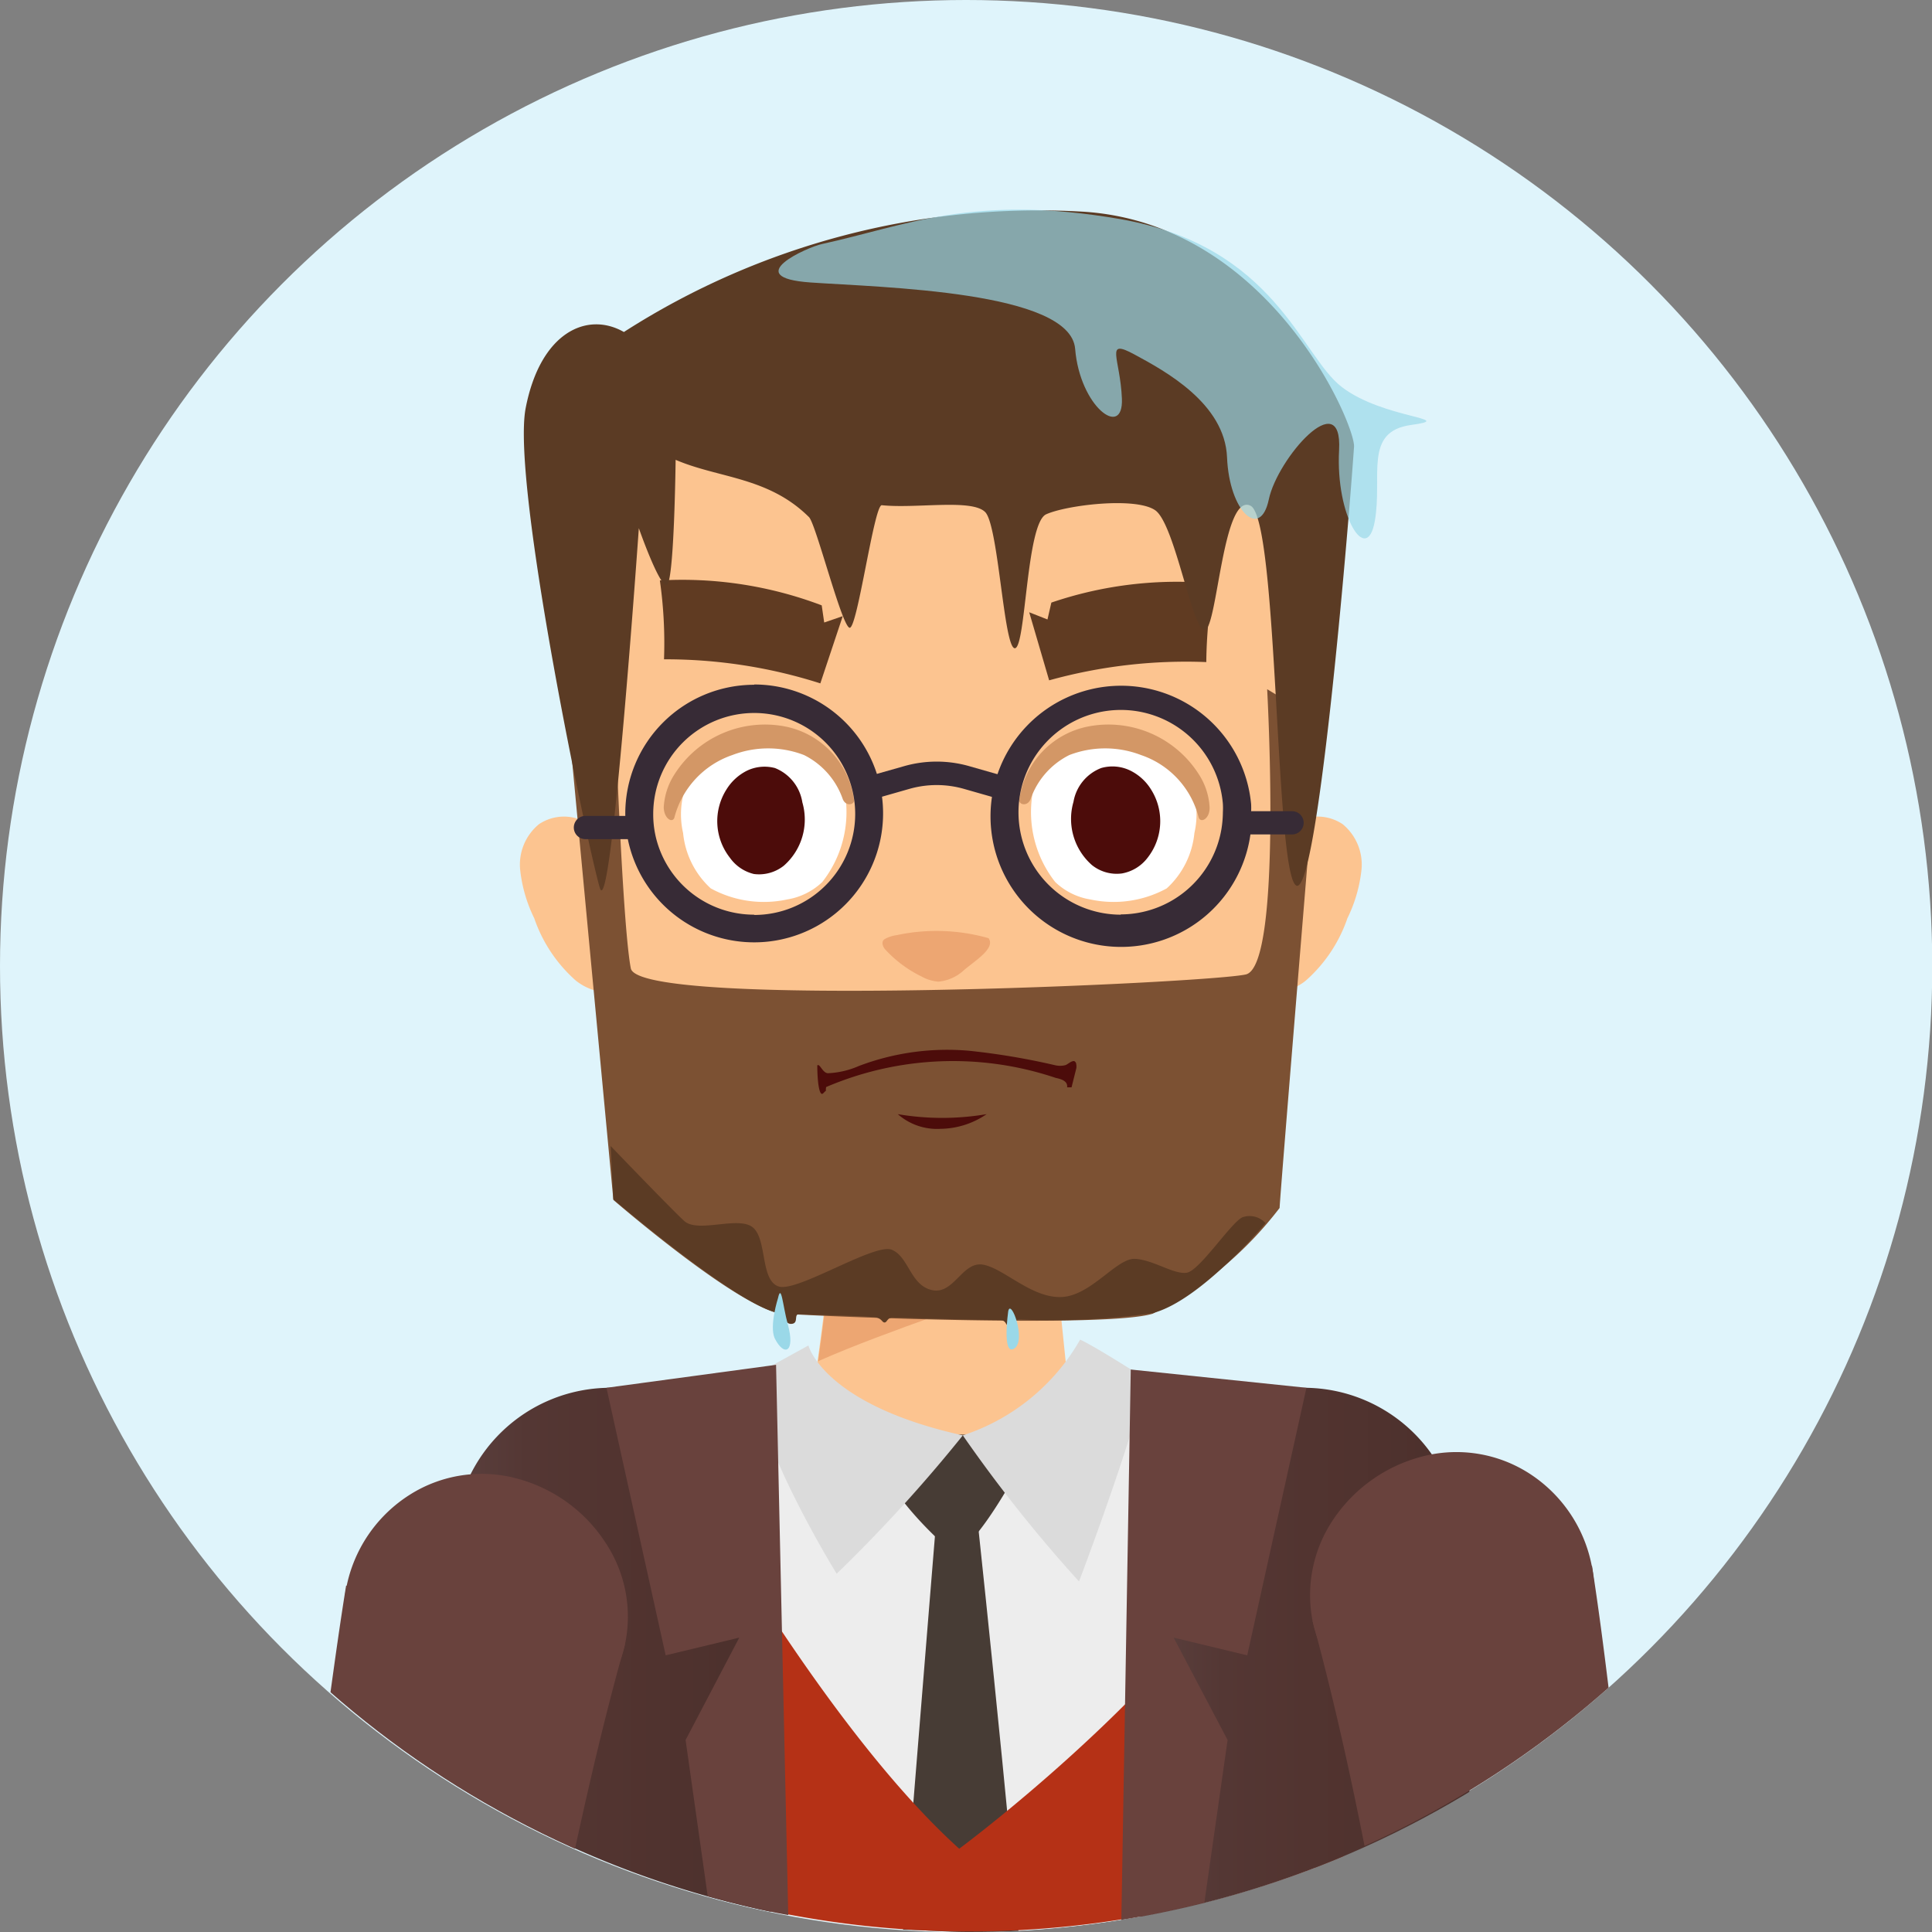 <svg xmlns="http://www.w3.org/2000/svg" xmlns:xlink="http://www.w3.org/1999/xlink" viewBox="0 0 69.83 69.83"><rect x="0" y="0" width="69.83" height="69.83" fill="#808080" stroke="none"/><defs><clipPath id="a"><circle cx="34.98" cy="34.92" r="34.92" style="fill:none"/></clipPath><linearGradient id="b" x1="16.08" y1="59.63" x2="27.86" y2="59.63" gradientUnits="userSpaceOnUse"><stop offset="0" stop-color="#5b413f"/><stop offset="0.25" stop-color="#543734"/><stop offset="0.51" stop-color="#523430"/><stop offset="0.87" stop-color="#4d312d"/><stop offset="1" stop-color="#4a2f2b"/></linearGradient><linearGradient id="c" x1="41.23" y1="59.71" x2="53.11" y2="59.71" xlink:href="#b"/></defs><title>portrait-lost_1</title><circle cx="34.92" cy="34.92" r="34.92" style="fill:#dff4fb"/><g style="clip-path:url(#a)"><path d="M41.71,50.27h0v1.53c0,.17,0,.34,0,.5a9.82,9.82,0,0,1-.15,1.14,9,9,0,0,1-.39,1.42l-.1.27,0,.06a1.08,1.08,0,0,1-.08.19l0,.08-.08.17s0,0,0,.08-.07.16-.11.23l-.11.2-.09.17a.64.64,0,0,0-.08.14.61.61,0,0,1-.07.1.57.57,0,0,1-.08.13l0,0-.09.14-.22.33a.83.83,0,0,0-.08.12l-.08.1-.18.23-.08.1c-.22.27-.45.53-.68.77l-.14.14s0,0,0,0a1.14,1.14,0,0,1-.11.11c-.18.18-.36.35-.55.51l-.15.13c-.42.36-.84.67-1.24.95l-.15.1c-.4.26-.78.49-1.13.68l-.18.11-.19.09-.11.06-.76.37-.24.1h0l-.08,0-.06,0h0l-.27-.11-.14-.07,0,0c-.29-.13-.68-.32-1.12-.57L31.86,61c-.23-.13-.48-.28-.74-.45h0a16.09,16.09,0,0,1-1.48-1.1l-.13-.12c-.24-.21-.48-.43-.71-.66l-.21-.21-.09-.1a8.55,8.55,0,0,1-.67-.78l-.13-.17-.09-.11L27.43,57l-.09-.14a.57.57,0,0,1-.08-.13l-.11-.16-.09-.15L27,56.35l-.14-.25L26.78,56h0l-.06-.12-.06-.12-.08-.17c0-.06,0-.11-.07-.17s0,0,0-.08l-.07-.18-.09-.23a10.33,10.33,0,0,1-.4-1.43,8.07,8.07,0,0,1-.14-1.14h0c0-.17,0-.33,0-.5V50.28h16Z" style="fill:#facaa7"/><path d="M41.15,54.87c-1.82,5-7.42,7.05-7.42,7.05s-5.6-2.08-7.42-7a29.37,29.37,0,0,0,7.42.88A28.89,28.89,0,0,0,41.15,54.87Z" style="fill:#fff"/><path d="M48.92,57.11s-5.79,2.75-16.22,2.42-14.61-2.86-14.61-2.86c1.14-1.29,8-4.11,10.27-5l.74-.29c.32-.1,1.15-8,1.15-8h7.67l.83,8.1.74.29A49.88,49.88,0,0,1,48.92,57.11Z" style="fill:#fcc490"/><path d="M38.21,45.91c-2.55,1.07-6.12,2.17-8.64,3.29.34-2.37.71-5.85.71-5.85H38Z" style="fill:#eda672"/><path d="M21.15,23.35c-.52,3.52.56,13.48,3.93,17.22s6.87,5,9.21,5.12,7.7-3,10.34-7.43c3.19-5.34,2.91-15.47,2.25-19.4s-7.3-7.58-13.66-6.55S22.46,14.56,21.15,23.35Z" style="fill:#fcc490"/><path d="M35.73,33.91a6.87,6.87,0,0,0-3.32-.11,1.21,1.21,0,0,0-.43.14c-.13.08-.09.24,0,.36a4.39,4.39,0,0,0,1.34,1,1.44,1.44,0,0,0,.6.18,1.55,1.55,0,0,0,.87-.37C35.19,34.75,36,34.29,35.73,33.91Z" style="fill:#eda672"/><path d="M46,30.44a2.19,2.19,0,0,1,1.14-.85,1.62,1.62,0,0,1,1.39.2,1.89,1.89,0,0,1,.68,1.64,5.23,5.23,0,0,1-.51,1.76,5.29,5.29,0,0,1-1.5,2.25,2,2,0,0,1-2.51,0Z" style="fill:#fcc490"/><path d="M22,30.44a2.13,2.13,0,0,0-1.13-.85,1.62,1.62,0,0,0-1.39.2,1.89,1.89,0,0,0-.68,1.64,5.23,5.23,0,0,0,.51,1.76,5.29,5.29,0,0,0,1.5,2.25,2,2,0,0,0,2.5,0Z" style="fill:#fcc490"/><path d="M29.7,21.88a14.22,14.22,0,0,0-5.85-.9A16,16,0,0,1,24,23.83a18.36,18.36,0,0,1,5.65.87l.81-2.43-.67.23Z" style="fill:#603b22"/><path d="M38,21.78a14.09,14.09,0,0,1,5.87-.69,16.86,16.86,0,0,0-.27,2.84,18.49,18.49,0,0,0-5.68.66l-.72-2.46.66.26Z" style="fill:#603b22"/><path d="M20.63,27l1.54,16.37s4.62,4,6.13,4.11,11.75.52,13.37,0a13.52,13.52,0,0,0,4.58-3.82c0-.29,1.43-17.61,1.43-17.61L45.8,24.91s.56,10-.77,10.31S23.09,36.49,22.8,35s-.54-8.39-.54-8.39Z" style="fill:#7c5133"/><path d="M35.28,56.55a5.77,5.77,0,0,1-2.23.16,1.61,1.61,0,0,1-1.39-.82A1.42,1.42,0,0,1,32,54.52c.31-.37.75-.6,1.06-1a7.07,7.07,0,0,0,1.16,2.37c.24-.77.54-1.6.78-2.37a3.36,3.36,0,0,1,1.13,1,1.31,1.31,0,0,1,.1,1.44A1.7,1.7,0,0,1,35.28,56.55Z" style="fill:#f2f2f2"/><path d="M35.66,40.27a9.6,9.6,0,0,1-3.21,0A2.15,2.15,0,0,0,34,40.8,3,3,0,0,0,35.66,40.27Z" style="fill:#4c0c0a"/><path d="M38.57,39.3l.16,0,.17-.68a.38.38,0,0,0,0-.15.13.13,0,0,0-.08-.12c-.12,0-.22.12-.32.15a.78.78,0,0,1-.37,0,25.32,25.32,0,0,0-3.09-.52,9,9,0,0,0-4,.55,3.1,3.1,0,0,1-1.11.26c-.2,0-.3-.37-.39-.28,0,.5.06,1.17.22,1s.06,0,.1-.22a11.65,11.65,0,0,1,8.3-.33C38.35,39,38.6,39.07,38.57,39.3Z" style="fill:#4c0c0a"/><path d="M22.55,12A27.75,27.75,0,0,1,39.13,7.65c6.79.41,9.87,7.74,9.81,8.5C48.7,19.58,47.6,32.54,46.84,32S46.2,18.78,45.2,18.28,44,22.69,43.55,22.77s-1.08-3.84-1.8-4.33-3.22-.18-3.94.15-.73,4.84-1.13,4.84-.59-4.43-1.07-4.92-2.49-.12-3.74-.25c-.28,0-.88,4.46-1.16,4.43s-1.22-3.76-1.47-4c-1.47-1.46-3.26-1.4-4.82-2.07,0,0-.05,4.53-.33,4.53s-1-2.06-1-2.06-1,14.36-1.41,13S18.47,17.49,19,14.75,21.22,11.24,22.55,12Z" style="fill:#5b3b24"/><path d="M22.07,41.42s2.16,2.25,2.66,2.71,2-.21,2.5.25.25,1.91.92,2.12,3.46-1.58,4.08-1.33.67,1.29,1.46,1.46,1.09-1.05,1.84-.92,1.75,1.21,2.83,1.17,2-1.42,2.67-1.38,1.41.58,1.87.5,1.58-1.79,2-2a.77.77,0,0,1,.84.21S43.41,47,41.67,47.46a25.22,25.22,0,0,1-4.8.23c-.41,0-.27.22-.41.22s-.06-.2-.35-.2c-1,0-2.86-.06-3.83-.09-.22,0-.21.18-.31.18s-.09-.18-.43-.2c-.79-.05-2.07-.07-2.66-.1-.2,0,0,.33-.27.35s-.22-.35-.38-.37c-1.39-.15-6.06-4.13-6.06-4.13Z" style="fill:#5b3b24"/><path d="M28.12,46.92s-.32,1-.12,1.45c.34.68.76.52.47-.52C28.29,47.18,28.24,46.37,28.12,46.92Z" style="fill:#9ad8e8"/><path d="M28.6,27.06a2.51,2.51,0,0,1,1.94,1.62,4.09,4.09,0,0,1-.82,3.2,2.39,2.39,0,0,1-1.27.63,4,4,0,0,1-2.76-.4,3.12,3.12,0,0,1-1-2,3,3,0,0,1,.13-1.77,3.81,3.81,0,0,1,2.61-1.5Z" style="fill:#fff"/><path d="M26.38,31a2.14,2.14,0,0,1-.12-2.47,1.83,1.83,0,0,1,.75-.68,1.47,1.47,0,0,1,1-.09A1.6,1.6,0,0,1,29,29a2.22,2.22,0,0,1-.67,2.29,1.44,1.44,0,0,1-1.08.3A1.49,1.49,0,0,1,26.38,31Z" style="fill:#4c0c0a"/><path d="M39.26,27.06a2.51,2.51,0,0,0-1.94,1.62,4.09,4.09,0,0,0,.82,3.2,2.39,2.39,0,0,0,1.27.63,4,4,0,0,0,2.76-.4,3.12,3.12,0,0,0,1-2,3,3,0,0,0-.13-1.77,3.81,3.81,0,0,0-2.61-1.5Z" style="fill:#fff"/><path d="M41.48,31a2.14,2.14,0,0,0,.12-2.47,1.83,1.83,0,0,0-.75-.68,1.47,1.47,0,0,0-1.05-.09,1.6,1.6,0,0,0-1,1.22,2.22,2.22,0,0,0,.67,2.29,1.43,1.43,0,0,0,1.08.3A1.49,1.49,0,0,0,41.48,31Z" style="fill:#4c0c0a"/><path d="M24.38,29.53a3.25,3.25,0,0,1,2.09-2.24,3.61,3.61,0,0,1,2.59,0,2.81,2.81,0,0,1,1.4,1.59c.1.26.38.22.41.07a3.12,3.12,0,0,0-2.48-2.69,3.87,3.87,0,0,0-4,1.71,2.45,2.45,0,0,0-.4,1.21C24,29.61,24.33,29.77,24.38,29.53Z" style="fill:#d39766"/><path d="M43.32,29.53a3.21,3.21,0,0,0-2.08-2.24,3.61,3.61,0,0,0-2.59,0,2.81,2.81,0,0,0-1.4,1.59c-.1.26-.38.22-.41.07a3.11,3.11,0,0,1,2.48-2.69,3.87,3.87,0,0,1,4,1.71,2.45,2.45,0,0,1,.4,1.21C43.73,29.61,43.38,29.77,43.32,29.53Z" style="fill:#d39766"/><path d="M47.51,67.51,45.13,50.17,34.85,52.25l-9.77-2.08L22.64,67.58a35,35,0,0,0,24.87-.07Z" style="fill:#ededed"/><path d="M36.81,69.79C36.09,61.8,35,51.87,35,51.87h-.91s-.81,9.91-1.45,17.88c.77,0,1.54.08,2.31.08S36.2,69.82,36.81,69.79Z" style="fill:#473c35"/><path d="M31.59,52a28.28,28.28,0,0,1,5.8,0s-1.85,3.76-2.9,4.15C34.49,56.17,31.64,53.81,31.59,52Z" style="fill:#473c35"/><path d="M29.22,48.63s.53,2.13,5.58,3.25a53.77,53.77,0,0,1-4.56,5s-3-4.85-3-7.16Z" style="fill:#dbdbdb"/><path d="M34.8,51.88A51.72,51.72,0,0,0,39,57.16s1.77-4.64,2.43-7.31c0,0-1.78-1.15-2.39-1.43A7.59,7.59,0,0,1,34.8,51.88Z" style="fill:#dbdbdb"/><path d="M48.56,67.09c-.18-7.78-.32-13.58-.32-13.58l-1.57-.36c-2.09,6.34-12,13.67-12,13.67-5.54-5-11.29-16-11.29-16l-2.13.9c0,.77.29,7.25.61,15.52a35,35,0,0,0,26.74-.17Z" style="fill:#b53116"/><path d="M22,50.16a5.65,5.65,0,0,0-5.58,5.39l-.32,8.71A34.48,34.48,0,0,0,27.86,69.1L27,50.15Z" style="fill:url(#b)"/><path d="M47.19,50.16H42.05l-.82,19.12a34.65,34.65,0,0,0,11.88-4.51l-.34-9.21A5.65,5.65,0,0,0,47.19,50.16Z" style="fill:url(#c)"/><path d="M21.92,50.16l2.14,9.67,2.66-.64-1.94,3.7.8,5.65c1,.27,1.92.5,2.91.68l-.44-19.89Z" style="fill:#69423d"/><path d="M42.42,59.19l2.66.64,2.14-9.67-6.35-.66-.34,19.89c1-.16,2-.37,3-.62l.84-5.88Z" style="fill:#69423d"/><path d="M12.51,57.31c-.21,1.3-.39,2.59-.57,3.89a34.73,34.73,0,0,0,8.84,5.64c.54-2.49,1.13-5,1.81-7.41Z" style="fill:#69423d"/><path d="M18.72,53.45a4.86,4.86,0,0,0-3.9.57,5.13,5.13,0,0,0-1.52,7.21,5,5,0,0,0,3.32,2.1,5.35,5.35,0,0,0,3.83-.8,5,5,0,0,0,2.14-3.1,4.83,4.83,0,0,0-.71-3.68A5.49,5.49,0,0,0,18.72,53.45Z" style="fill:#69423d"/><path d="M47.44,58.58c.73,2.68,1.34,5.4,1.88,8.14A35.06,35.06,0,0,0,58.14,61c-.18-1.47-.37-2.94-.6-4.41Z" style="fill:#69423d"/><path d="M51.38,52.65a4.87,4.87,0,0,1,3.9.61,5.13,5.13,0,0,1,1.44,7.22,5,5,0,0,1-3.34,2.07,5.31,5.31,0,0,1-3.83-.85,5,5,0,0,1-2.11-3.12,4.88,4.88,0,0,1,.75-3.66A5.54,5.54,0,0,1,51.38,52.65Z" style="fill:#69423d"/><path d="M36.27,28.89l-.11,0-1.33-.38a3.59,3.59,0,0,0-1.95,0l-1.33.38a.41.41,0,0,1-.52-.29.42.42,0,0,1,.28-.52l1.34-.38a4.29,4.29,0,0,1,2.41,0l1.33.38a.43.43,0,0,1,.29.52A.42.42,0,0,1,36.27,28.89Z" style="fill:#372b36"/><path d="M22.75,30.33H21.16a.42.42,0,0,1-.42-.42.42.42,0,0,1,.42-.42h1.49A3.33,3.33,0,0,0,22.75,30.33Z" style="fill:#372b36"/><path d="M45.21,29.32H46.7a.42.42,0,1,1,0,.84H45.18Z" style="fill:#372b36"/><path d="M27.26,24.75A4.66,4.66,0,0,0,22.6,29.4h0a4.94,4.94,0,0,0,.08.87,4.66,4.66,0,1,0,4.58-5.53Zm0,8.31a3.65,3.65,0,0,1-3.55-2.78,3.57,3.57,0,0,1-.1-.87h0a3.65,3.65,0,1,1,3.65,3.66Z" style="fill:#372b36"/><path d="M45.22,29.06a4.72,4.72,0,1,0,0,.89,4,4,0,0,0,0-.6A2.71,2.71,0,0,0,45.22,29.06Zm-4.71,4a3.7,3.7,0,1,1,3.69-4,2.71,2.71,0,0,1,0,.29,4,4,0,0,1-.05.6A3.7,3.7,0,0,1,40.51,33.05Z" style="fill:#372b36"/><path d="M29.71,8.82c-.52.11-3,1.21-.41,1.39s9.39.31,9.56,2.4,1.75,3.27,1.69,1.8-.64-2.19.45-1.6,3.27,1.76,3.35,3.72,1.2,3,1.51,1.52,2.67-4.17,2.54-1.78,1,4.19,1.29,2.57S49.27,15.6,51,15.36s-1-.22-2.5-1.37-2.4-5.08-8-6.07C35.17,7,32.77,8.15,29.71,8.82Z" style="fill:#9ad8e8;opacity:0.69"/><path d="M36.44,47.4s-.23,1.63.22,1.34S36.53,46.89,36.44,47.4Z" style="fill:#9ad8e8"/></g></svg>